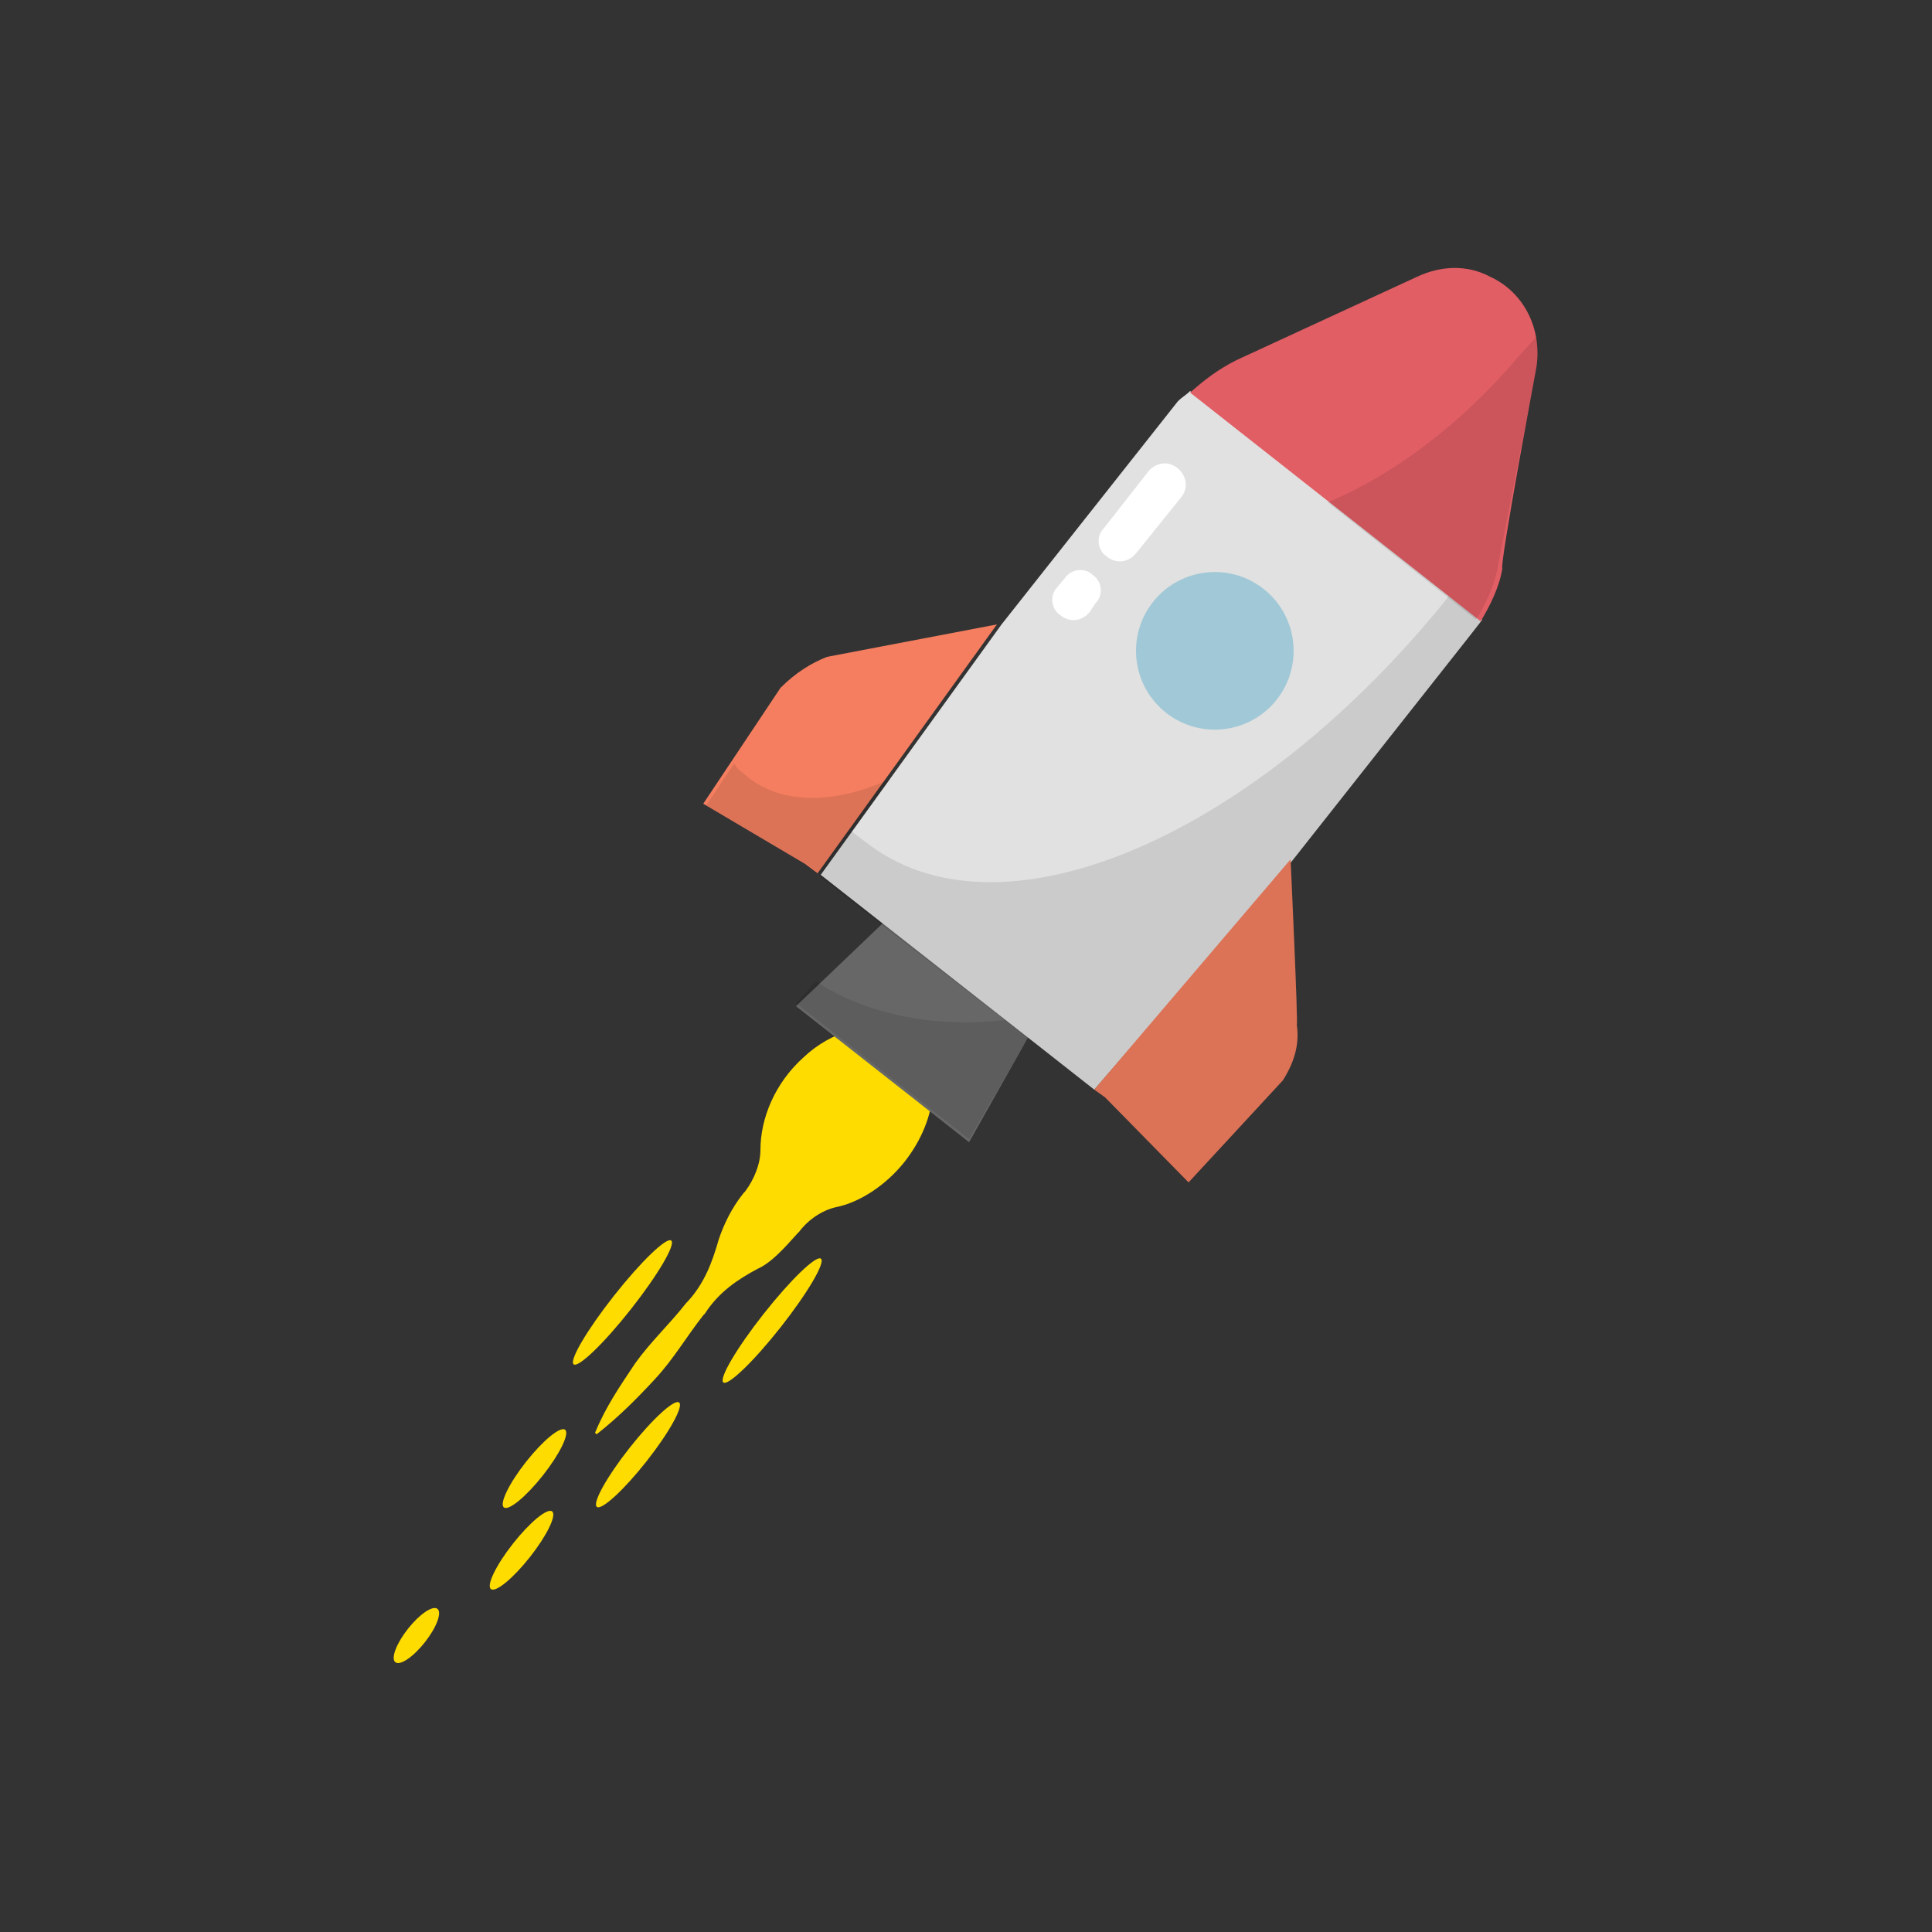 <svg xml:space="preserve" viewBox="0 0 100 100" y="0px" x="0px" xmlns:xlink="http://www.w3.org/1999/xlink" xmlns="http://www.w3.org/2000/svg" id="Layer_1" version="1.1" style="height: 100%; width: 100%; background: rgb(255, 255, 255);" width="200px" height="200px"><rect x="0" y="0" width="100" height="100" fill="#333333" stroke="none"/><g class="ldl-scale" style="transform-origin: 50% 50%; transform: rotate(0deg) scale(0.8, 0.8);"><g class="ldl-ani" style="transform-origin: 50px 50px; transform: matrix(1, 0, 0, 1, 0, 0); animation: 1.111s linear 0s infinite normal forwards running tremble-7a026059-a43f-4c25-9179-778a947bfc4e;"><g class="ldl-layer"><g class="ldl-ani"><g><g class="ldl-layer"><g class="ldl-ani" style="transform-origin: 50px 50px;"><path d="M45.4,54.2c-1.7-0.6-4.1,0-5.9,1.7c-1.9,1.7-2.8,4-2.8,6c0,0.9-0.4,1.9-1,2.7 l-0.1,0.1c-0.8,1-1.3,2.1-1.6,3c-0.4,1.4-0.9,2.8-2,4l-0.1,0.1c-1.1,1.4-2.3,2.5-3.3,3.9c-1,1.5-1.9,2.8-2.6,4.5l0.1,0.1 c1.4-1.1,2.6-2.3,3.8-3.6c1.2-1.3,2-2.7,3.1-4.1l0.1-0.1c0.9-1.4,2.1-2.2,3.4-2.9c0.9-0.4,1.7-1.3,2.6-2.3l0.1-0.1 c0.6-0.8,1.5-1.4,2.4-1.6c1.5-0.3,3.2-1.4,4.4-2.9c2.3-2.9,2.5-6.5,0.4-8.1C46,54.6,45.7,54.5,45.4,54.2L45.4,54.2z" fill="#FEDC00" style="fill: rgb(254, 220, 0);"></path></g></g><g class="ldl-layer"><g class="ldl-ani"><g><g class="ldl-layer"><g class="ldl-ani"><g><g class="ldl-layer"><g class="ldl-ani" style="transform-origin: 50px 50px;"><ellipse ry="0.7" rx="5.1" cy="72.9" cx="37.5" fill="#FEDC00" transform="matrix(0.619 -0.785 0.785 0.619 -42.982 57.252)" style="fill: rgb(254, 220, 0);"></ellipse></g></g></g></g></g><g class="ldl-layer"><g class="ldl-ani"><g><g class="ldl-layer"><g class="ldl-ani" style="transform-origin: 50px 50px;"><ellipse ry="0.7" rx="5.1" cy="71.8" cx="27.8" fill="#FEDC00" transform="matrix(0.619 -0.785 0.785 0.619 -45.799 49.147)" style="fill: rgb(254, 220, 0);"></ellipse></g></g></g></g></g><g class="ldl-layer"><g class="ldl-ani"><g><g class="ldl-layer"><g class="ldl-ani" style="transform-origin: 50px 50px;"><ellipse ry="0.7" rx="4.3" cy="81.6" cx="28.8" fill="#FEDC00" transform="matrix(0.619 -0.785 0.785 0.619 -53.106 53.715)" style="fill: rgb(254, 220, 0);"></ellipse></g></g></g></g></g><g class="ldl-layer"><g class="ldl-ani"><g><g class="ldl-layer"><g class="ldl-ani" style="transform-origin: 50px 50px;"><ellipse ry="0.7" rx="3.2" cy="82.5" cx="22.1" fill="#FEDC00" transform="matrix(0.619 -0.785 0.785 0.619 -56.361 48.798)" style="fill: rgb(254, 220, 0);"></ellipse></g></g></g></g></g><g class="ldl-layer"><g class="ldl-ani"><g><g class="ldl-layer"><g class="ldl-ani" style="transform-origin: 50px 50px;"><ellipse ry="0.7" rx="3.2" cy="87.8" cx="21.3" fill="#FEDC00" transform="matrix(0.619 -0.785 0.785 0.619 -60.865 50.173)" style="fill: rgb(254, 220, 0);"></ellipse></g></g></g></g></g><g class="ldl-layer"><g class="ldl-ani"><g><g class="ldl-layer"><g class="ldl-ani" style="transform-origin: 50px 50px;"><ellipse ry="0.7" rx="2.2" cy="93.3" cx="14.5" fill="#FEDC00" transform="matrix(0.619 -0.785 0.785 0.619 -67.775 46.949)" style="fill: rgb(254, 220, 0);"></ellipse></g></g></g></g></g></g></g></g></g></g></g><g class="ldl-layer"><g class="ldl-ani"><g><g class="ldl-layer"><g class="ldl-ani"><g><g class="ldl-layer"><g class="ldl-ani"><g><g class="ldl-layer"><g class="ldl-ani" style="transform-origin: 50px 50px;"><path d="M57.8,47.9l-7.6-6L39,52.6l11.2,8.8L57.8,47.9L57.8,47.9z" fill="#676767" style="fill: rgb(103, 103, 103);"></path></g></g></g></g></g><g class="ldl-layer"><g class="ldl-ani"><g><g class="ldl-layer"><g class="ldl-ani" style="transform-origin: 50px 50px;"><path d="M53.9,53.3c-5.2,0.9-10.1,0-13.6-2.3L39,52.4l11.2,8.8 l4.7-8.1C54.6,53.2,54.4,53.3,53.9,53.3L53.9,53.3z" fill="#010101" opacity="0.1" style="fill: rgb(1, 1, 1);"></path></g></g></g></g></g></g></g></g><g class="ldl-layer"><g class="ldl-ani"><g><g class="ldl-layer"><g class="ldl-ani"><g><g class="ldl-layer"><g class="ldl-ani" style="transform-origin: 50px 50px;"><path d="M63.6,13.6L52.3,27.9L40.6,44.1L58.3,58l12.8-14.8l11.6-14.7l0.7-0.9L64.5,12.8 C64.2,13.1,63.8,13.3,63.6,13.6L63.6,13.6z" fill="#E0E1E0" style="fill: rgb(224, 225, 224);"></path></g></g></g></g></g><g class="ldl-layer"><g class="ldl-ani"><g><g class="ldl-layer"><g class="ldl-ani" style="transform-origin: 50px 50px;"><path d="M43.8,42.2l-1.2-0.9l-2.1,2.9L58.3,58l12.8-14.8l11.6-14.7 l0.7-0.9L81.3,26C69,41.4,52.6,48.7,43.8,42.2L43.8,42.2z" fill="#010101" opacity="0.1" style="fill: rgb(1, 1, 1);"></path></g></g></g></g></g><g class="ldl-layer"><g class="ldl-ani"><g><g class="ldl-layer"><g class="ldl-ani"><g><g class="ldl-layer"><g class="ldl-ani"><g><g class="ldl-layer"><g class="ldl-ani" style="transform-origin: 50px 50px;"><path d="M56.1,27.3c-0.6-0.4-0.7-1.3-0.2-1.8c0,0,0,0,0,0l0.5-0.6c0.4-0.6,1.3-0.7,1.8-0.2c0,0,0,0,0,0 c0.6,0.4,0.7,1.3,0.2,1.8c0,0,0,0,0,0L58,27.1C57.5,27.7,56.7,27.8,56.1,27.3C56.1,27.3,56.1,27.3,56.1,27.3z" fill="#FFFFFF" style="fill: rgb(255, 255, 255);"></path></g></g></g></g></g></g></g></g></g></g></g><g class="ldl-layer"><g class="ldl-ani"><g><g class="ldl-layer"><g class="ldl-ani"><g><g class="ldl-layer"><g class="ldl-ani"><g><g class="ldl-layer"><g class="ldl-ani" style="transform-origin: 50px 50px;"><path d="M59.1,23.5c-0.6-0.4-0.7-1.3-0.2-1.8c0,0,0,0,0,0l2.9-3.7c0.5-0.6,1.3-0.7,1.9-0.2 c0.6,0.5,0.7,1.3,0.2,1.9L61,23.3C60.5,23.9,59.7,24,59.1,23.5C59.1,23.5,59.1,23.5,59.1,23.5z" fill="#FFFFFF" style="fill: rgb(255, 255, 255);"></path></g></g></g></g></g></g></g></g></g></g></g></g></g></g><g class="ldl-layer"><g class="ldl-ani"><g><g class="ldl-layer"><g class="ldl-ani"><g><g class="ldl-layer"><g class="ldl-ani" style="transform-origin: 50px 50px;"><path d="M86.9,11.3c0.4-2.5-0.8-4.9-3-5.9c-1.5-0.8-3.2-0.7-4.7,0l-11.7,5.4c-1.2,0.6-2.1,1.3-3,2.1l18.8,14.8 c0.6-1,1.2-2.2,1.4-3.4C84.5,24.1,86.9,11.3,86.9,11.3z" fill="#E25E65" style="fill: rgb(226, 94, 101);"></path></g></g></g></g></g><g class="ldl-layer"><g class="ldl-ani"><g><g class="ldl-layer"><g class="ldl-ani" style="transform-origin: 50px 50px;"><path d="M85.8,10.5c-3.7,4.4-8.1,7.7-12.4,9.5l9.6,7.6 c0.6-1,1.2-2.2,1.4-3.4l2.5-12.8c0.1-0.6,0.2-1.4,0-2.1L85.8,10.5L85.8,10.5z" fill="#010101" opacity="0.1" style="fill: rgb(1, 1, 1);"></path></g></g></g></g></g></g></g></g><g class="ldl-layer"><g class="ldl-ani"><g><g class="ldl-layer"><g class="ldl-ani"><g><g class="ldl-layer"><g class="ldl-ani" style="transform-origin: 50px 50px;"><path d="M71,43.1L58.3,58l0.7,0.5l5.4,5.5l6.1-6.6c0.7-1.1,1.1-2.3,0.9-3.6C71.5,53.9,71,43.1,71,43.1L71,43.1z" fill="#F47E5F" style="fill: rgb(244, 126, 95);"></path></g></g></g></g></g><g class="ldl-layer"><g class="ldl-ani"><g><g class="ldl-layer"><g class="ldl-ani" style="transform-origin: 50px 50px;"><path d="M71,43.1L58.3,58l0.7,0.5l5.4,5.5l6.1-6.6 c0.7-1.1,1.1-2.3,0.9-3.6C71.5,53.9,71,43.1,71,43.1L71,43.1z" fill="#010101" opacity="0.1" style="fill: rgb(1, 1, 1);"></path></g></g></g></g></g></g></g></g><g class="ldl-layer"><g class="ldl-ani"><g><g class="ldl-layer"><g class="ldl-ani"><g><g class="ldl-layer"><g class="ldl-ani" style="transform-origin: 50px 50px;"><path d="M38,32l-5,7.5l6.6,3.9l0.8,0.6l11.6-16.1L41,30C40,30.4,39,31,38,32L38,32z" fill="#F47E5F" style="fill: rgb(244, 126, 95);"></path></g></g></g></g></g><g class="ldl-layer"><g class="ldl-ani"><g><g class="ldl-layer"><g class="ldl-ani" style="transform-origin: 50px 50px;"><path d="M35.9,37.8c-0.3-0.3-0.7-0.5-0.9-0.9l-1.8,2.7l6.6,3.9 l0.8,0.6l4.5-6.2C41.6,39.5,38.2,39.6,35.9,37.8z" fill="#010101" opacity="0.1" style="fill: rgb(1, 1, 1);"></path></g></g></g></g></g></g></g></g><g class="ldl-layer"><g class="ldl-ani" style="transform-origin: 50px 50px;"><ellipse ry="5.1" rx="5.1" cy="29.6" cx="66.1" fill="#A1C8D7" transform="matrix(0.619 -0.785 0.785 0.619 1.947 63.175)" style="fill: rgb(161, 200, 215);"></ellipse></g></g></g></g></g></g></g></svg>
